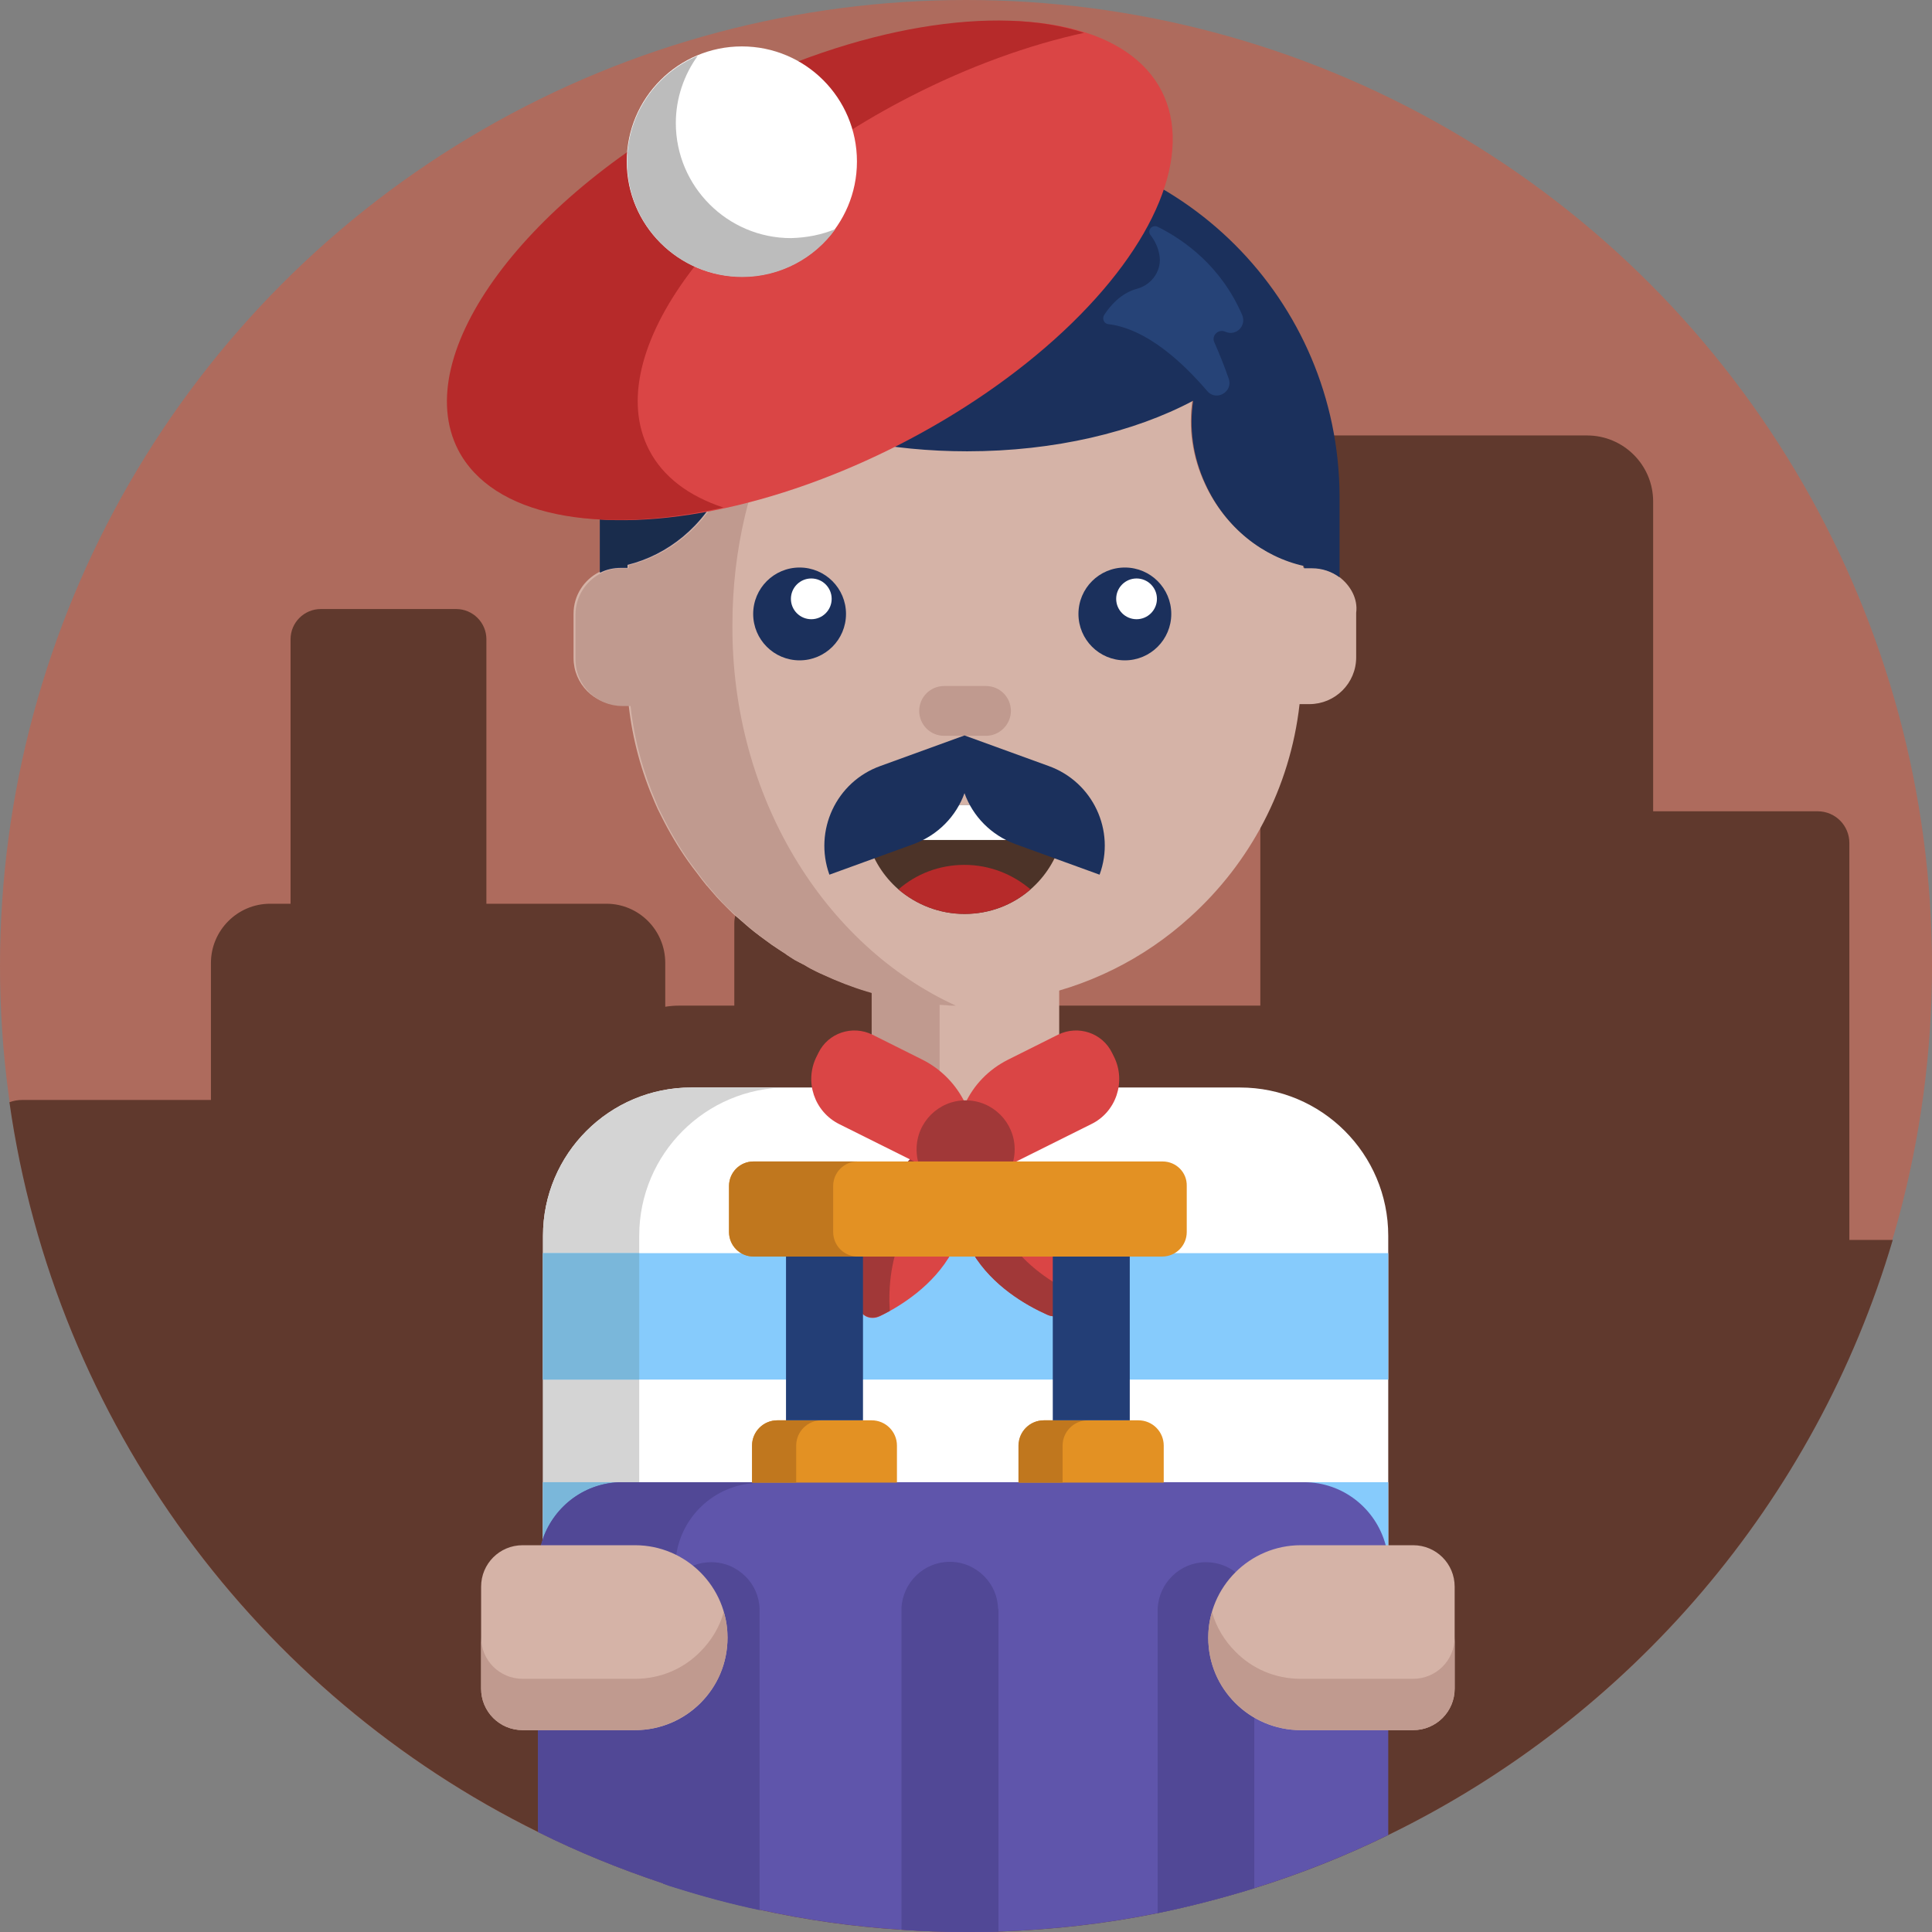 <?xml version="1.0" encoding="utf-8"?>
<!-- Generator: Adobe Illustrator 22.0.1, SVG Export Plug-In . SVG Version: 6.00 Build 0)  -->
<svg version="1.1" xmlns="http://www.w3.org/2000/svg" xmlns:xlink="http://www.w3.org/1999/xlink" x="0px" y="0px"
	 viewBox="0 0 512 512" style="enable-background:new 0 0 512 512;" xml:space="preserve">
<rect x="0" y="0" width="512" height="512" fill="#808080" stroke="none"/>
<style type="text/css">
	.st0{fill:#E9B12D;}
	.st1{fill:#A9E7D8;}
	.st2{fill:#76CFB1;}
	.st3{fill:#AE6B5D;}
	.st4{fill:#7770D3;}
	.st5{fill:#5BA0F5;}
	.st6{fill:#DA4545;}
	.st7{fill:#89CCFC;}
	.st8{fill:#CD462A;}
	.st9{fill:#514896;}
	.st10{fill:#5493A0;}
	.st11{fill:#CC6B5C;}
	.st12{fill:#62AA8D;}
	.st13{fill:#8ABAAB;}
	.st14{fill:#C3791F;}
	.st15{fill:#E39123;}
	.st16{fill:#FFFFFF;}
	.st17{fill:none;stroke:#FFFFFF;stroke-width:10;stroke-linecap:round;stroke-miterlimit:10;}
	.st18{fill:none;stroke:#5F55AB;stroke-width:10;stroke-linecap:round;stroke-miterlimit:10;}
	.st19{fill:#A9671C;}
	.st20{fill:#D5B3A7;}
	.st21{fill:#C09A8F;}
	.st22{fill:#487F87;}
	.st23{fill:#1B305C;}
	.st24{fill:#172945;}
	.st25{fill:none;}
	.st26{fill:#B62A2A;}
	.st27{fill:#325859;}
	.st28{fill:#3F6E71;}
	.st29{fill:#284646;}
	.st30{fill:#8F2727;}
	.st31{fill:#29477C;}
	.st32{fill:#5B9BEE;}
	.st33{fill:#487FDE;}
	.st34{fill:#CD9829;}
	.st35{fill:#9F2A2A;}
	.st36{fill:#4C3328;}
	.st37{fill:#E8B94A;}
	.st38{fill:#DDF8F1;}
	.st39{fill:#3E2A22;}
	.st40{fill:#D3A971;}
	.st41{fill:#C79A5B;}
	.st42{fill:#233E76;}
	.st43{fill:#21395F;}
	.st44{fill:#487D82;}
	.st45{fill:none;stroke:#C79A5B;stroke-width:10;stroke-linecap:round;stroke-miterlimit:10;}
	.st46{fill:#5E3E31;}
	.st47{fill:#AC3939;}
	.st48{fill:#CA9628;}
	.st49{fill:#AF8F88;}
	.st50{fill:#815048;}
	.st51{fill:#6F4232;}
	.st52{fill:#5F55AB;}
	.st53{fill:#192A48;}
	.st54{fill:#152336;}
	.st55{fill:#192B49;}
	.st56{fill:#264173;}
	.st57{fill:#B06F1E;}
	.st58{fill:#4E88C0;}
	.st59{fill:#83C3F1;}
	.st60{fill:#CF9929;}
	.st61{fill:none;stroke:#FFFFFF;stroke-width:10;stroke-linecap:round;stroke-linejoin:round;stroke-miterlimit:10;}
	.st62{fill:#EAC262;}
	.st63{fill:#D6D5D4;}
	.st64{fill:#6BBA9B;}
	.st65{fill:#63AA8F;}
	.st66{fill:none;stroke:#3E2A22;stroke-width:10;stroke-linecap:round;stroke-miterlimit:10;}
	.st67{fill:#CA7D1F;}
	.st68{fill:#213B64;}
	.st69{fill:#CDF8EC;}
	.st70{fill:#C59125;}
	.st71{fill:none;stroke:#C09A8F;stroke-width:10;stroke-linecap:round;stroke-miterlimit:10;}
	.st72{fill:#32579B;}
	.st73{fill:#172843;}
	.st74{fill:#D66767;}
	.st75{fill:#A74949;}
	.st76{fill:#EBC76F;}
	.st77{fill:#7A4940;}
	.st78{fill:#182A48;}
	.st79{fill:none;stroke:#A0794A;stroke-width:10;stroke-linecap:round;stroke-miterlimit:10;}
	.st80{fill:#C37A20;}
	.st81{fill:#D26D5C;}
	.st82{fill:#A45752;}
	.st83{fill:#284579;}
	.st84{fill:#88C7F4;}
	.st85{fill:#6EB6F0;}
	.st86{fill:#32221E;}
	.st87{fill:#E7A6A6;}
	.st88{fill:#C59191;}
	.st89{fill:#AA3B3B;}
	.st90{fill:#B83E3E;}
	.st91{fill:none;stroke:#5F55A9;stroke-width:10;stroke-linecap:round;stroke-miterlimit:10;}
	.st92{fill:#963838;}
	.st93{fill:#402B25;}
	.st94{fill:#6B6ABA;}
	.st95{fill:#BABABA;}
	.st96{fill:#D1D1D1;}
	.st97{fill:#264377;}
	.st98{fill:#A19BF5;}
	.st99{fill:#3C2A21;}
	.st100{fill:none;stroke:#4C3328;stroke-width:10;stroke-linecap:round;stroke-miterlimit:10;}
	.st101{fill:#C1781F;}
	.st102{fill:#E3A147;}
	.st103{fill:#F2D2A1;}
	.st104{fill:#4F372D;}
	.st105{fill:none;stroke:#DA4545;stroke-width:10;stroke-linecap:round;stroke-miterlimit:10;}
	.st106{fill:#AA3928;}
	.st107{fill:#8C2C22;}
	.st108{fill:#BF4336;}
	.st109{fill:#5797D4;}
	.st110{fill:#CFCFCF;}
	.st111{fill:#613A2E;}
	.st112{fill:none;stroke:#B18653;stroke-width:10;stroke-linecap:round;stroke-miterlimit:10;}
	.st113{fill:#B13B3B;}
	.st114{fill:#16263A;}
	.st115{fill:none;stroke:#16263A;stroke-width:10;stroke-miterlimit:10;}
	.st116{fill:#C87D20;}
	.st117{fill:#E4F0FD;}
	.st118{fill:#AA3737;}
	.st119{fill:#BF771F;}
	.st120{fill:none;stroke:#CD462A;stroke-width:10;stroke-linejoin:round;stroke-miterlimit:10;}
	.st121{fill:#5696D2;}
	.st122{fill:#C0771E;}
	.st123{fill:#9B5F1B;}
	.st124{fill:#A83A29;}
	.st125{fill:#E7A74F;}
	.st126{fill:#C9924C;}
	.st127{fill:#C58E48;}
	.st128{fill:#BE8844;}
	.st129{fill:#916939;}
	.st130{fill:#264275;}
	.st131{fill:#253F65;}
	.st132{fill:#182A45;}
	.st133{fill:#162336;}
	.st134{fill:#93C7B7;}
	.st135{fill:#E6A4A4;}
	.st136{fill:#B06B1D;}
	.st137{fill:#484185;}
	.st138{fill:#DB6E6E;}
	.st139{fill:#6BBA9A;}
	.st140{fill:#CACCCC;}
	.st141{fill:#D4D4D4;}
	.st142{fill:#A98881;}
	.st143{fill:#213A62;}
	.st144{fill:#A2837D;}
	.st145{fill:#6FB8F4;}
	.st146{fill:#9B9E9E;}
	.st147{fill:#B2B3B3;}
	.st148{fill:#20385D;}
	.st149{fill:#335AA8;}
	.st150{fill:#BCE7FD;}
	.st151{fill:#3B2921;}
	.st152{fill:#AD3C3C;}
	.st153{fill:#9D3838;}
	.st154{fill:#603F33;}
	.st155{fill:#4D868B;}
	.st156{fill:#A2DDFD;}
	.st157{fill:#ECB6B6;}
	.st158{fill:#E8A346;}
	.st159{fill:#514C94;}
	.st160{fill:#D2F1E8;}
	.st161{fill:#BDD6CE;}
	.st162{fill:#B93B29;}
	.st163{fill:#E0AD70;}
	.st164{fill:#C57C21;}
	.st165{fill:#EDA34A;}
	.st166{fill:#2F538F;}
	.st167{fill:#2B4B78;}
	.st168{fill:#65AF91;}
	.st169{fill:#A7CEFC;}
	.st170{fill:#98BDE2;}
	.st171{fill:#CFE5F7;}
	.st172{fill:#5492CD;}
	.st173{fill:#97CCBC;}
	.st174{fill:#5491CA;}
	.st175{fill:#EDC563;}
	.st176{fill:#423C79;}
	.st177{fill:#D3B1A5;}
	.st178{fill:#BE988D;}
	.st179{fill:#A7E5D6;}
	.st180{fill:#F2FFF9;}
	.st181{fill:#D64545;}
	.st182{fill:#A73B3B;}
	.st183{fill:#15233A;}
	.st184{fill:none;stroke:#BE988D;stroke-width:10;stroke-linecap:round;stroke-miterlimit:10;}
	.st185{fill:#AF3A29;}
	.st186{fill:#FAF9FF;}
	.st187{fill:#CACACC;}
	.st188{fill:#372720;}
	.st189{fill:#3F2C26;}
	.st190{fill:#2D201C;}
	.st191{fill:#3D6D6F;}
	.st192{fill:#5B54A8;}
	.st193{fill:#325799;}
	.st194{fill:#E8C26E;}
	.st195{fill:#254784;}
	.st196{fill:#5696D4;}
	.st197{fill:#4F8AB6;}
	.st198{fill:#5FA4AC;}
	.st199{fill:#AA3524;}
	.st200{fill:#D15F4D;}
	.st201{fill:#2B294C;}
	.st202{fill:#A43A2A;}
	.st203{fill:#E7AE2D;}
	.st204{fill:#CD9729;}
	.st205{fill:none;stroke:#AA8253;stroke-width:10;stroke-linecap:round;stroke-miterlimit:10;}
	.st206{fill:none;stroke:#E18F23;stroke-width:10;stroke-linecap:round;stroke-linejoin:round;stroke-miterlimit:10;}
	.st207{fill:#CF9828;}
	.st208{fill:#B88926;}
	.st209{fill:#A17623;}
	.st210{fill:#96CCBC;}
	.st211{fill:#CF9A2A;}
	.st212{fill:#C57B20;}
	.st213{fill:#C7F1E6;}
	.st214{fill:#DC6363;}
	.st215{fill:#E89F9F;}
	.st216{fill:#C88C8C;}
	.st217{fill:#C16E6E;}
	.st218{fill:#A46060;}
	.st219{fill:#AA3626;}
	.st220{fill:#87EDC4;}
	.st221{fill:#D86552;}
	.st222{fill:#BC7620;}
	.st223{fill:#BA741E;}
	.st224{fill:#8F8CE3;}
	.st225{fill:#3A2820;}
	.st226{fill:#AC7060;}
	.st227{fill:#915F55;}
	.st228{fill:#49332A;}
	.st229{fill:#2D1F1B;}
	.st230{fill:#69B7BE;}
	.st231{fill:#D6D6D6;}
	.st232{fill:#B8B8B8;}
	.st233{fill:#CACACA;}
	.st234{fill:#467B80;}
	.st235{fill:#C2EDE2;}
	.st236{fill:#A9574F;}
	.st237{fill:#5595D2;}
	.st238{fill:#955949;}
	.st239{fill:#7E4B42;}
	.st240{fill:#89CCF1;}
	.st241{fill:#DD584A;}
	.st242{fill:#C18F26;}
	.st243{fill:#B33C2A;}
	.st244{fill:#D1A771;}
	.st245{fill:#B42A2A;}
	.st246{fill:#325797;}
	.st247{fill:#9F3529;}
	.st248{fill:#EDCE80;}
	.st249{fill:#F0DBAC;}
	.st250{fill:#CFB478;}
	.st251{fill:#D4C29B;}
	.st252{fill:#993939;}
	.st253{fill:#D1AFA3;}
	.st254{fill:#BC968B;}
	.st255{fill:none;stroke:#BC968B;stroke-width:10;stroke-linecap:round;stroke-miterlimit:10;}
	.st256{fill:#814C3C;}
	.st257{fill:#C0EBE0;}
	.st258{fill:#A5E3D4;}
	.st259{fill:#15243C;}
	.st260{fill:#443E79;}
	.st261{fill:#F0FFF7;}
	.st262{fill:#9A764B;}
	.st263{fill:#826443;}
	.st264{fill:#D9AA74;}
	.st265{fill:#5DA186;}
	.st266{fill:#68B596;}
	.st267{fill:#E5C6BE;}
	.st268{fill:#D3B6B1;}
	.st269{fill:none;stroke:#BAA09C;stroke-width:10;stroke-linecap:round;stroke-miterlimit:10;}
	.st270{fill:#F4D78F;}
	.st271{fill:#20385F;}
	.st272{fill:#BA8727;}
	.st273{fill:#5A9C82;}
	.st274{fill:none;stroke:#E39123;stroke-width:10;stroke-linecap:round;stroke-linejoin:round;stroke-miterlimit:10;}
	.st275{fill:#60392D;}
	.st276{fill:#CCCCCC;}
	.st277{fill:#844F3E;}
	.st278{fill:#F3FFFB;}
	.st279{fill:#365E60;}
	.st280{fill:#D84545;}
	.st281{fill:#A83B3B;}
	.st282{fill:#253F70;}
	.st283{fill:#EAADAD;}
	.st284{fill:#443E7C;}
	.st285{fill:#3D6B9F;}
	.st286{fill:#4274BC;}
	.st287{fill:#AF3827;}
	.st288{fill:#E59D9D;}
	.st289{fill:#C48989;}
	.st290{fill:none;stroke:#9B621A;stroke-width:10;stroke-linecap:round;stroke-linejoin:round;stroke-miterlimit:10;}
	.st291{fill:#213A5E;}
	.st292{fill:#2D507A;}
	.st293{fill:#528EC8;}
	.st294{fill:#EFD696;}
	.st295{fill:#D1BA87;}
	.st296{fill:#FDFCFC;}
	.st297{fill:#86CBFC;}
	.st298{fill:#7AB7DA;}
	.st299{fill:#192C4C;}
	.st300{fill:#BCBCBC;}
	.st301{fill:#A13838;}
	.st302{fill:#75BDF6;}
	.st303{fill:#D0B1AA;}
	.st304{fill:#142233;}
	.st305{fill:#E6C4BB;}
	.st306{fill:#BDBDBD;}
	.st307{fill:#E8A192;}
	.st308{fill:#A43939;}
	.st309{fill:#162640;}
	.st310{fill:#27457C;}
	.st311{fill:#EFBE5E;}
	.st312{fill:#87EDC5;}
	.st313{fill:#A03838;}
	.st314{fill:#833232;}
	.st315{fill:#47417F;}
	.st316{fill:none;stroke:#915F55;stroke-width:10;stroke-linecap:round;stroke-miterlimit:10;}
	.st317{fill:#BC8B25;}
	.st318{fill:#473129;}
	.st319{fill:#67B394;}
	.st320{fill:#599A80;}
	.st321{fill:#B13D3D;}
</style>
<g id="BULINE">
	<circle id="XMLID_1274_" class="st3" cx="256" cy="256" r="256"/>
	<g>
	</g>
</g>
<g id="Icons">
	<g id="XMLID_3794_">
		<g id="XMLID_1729_">
			<path id="XMLID_2180_" class="st275" d="M501.6,328.6C481.1,398,432,455.1,367.9,486.3c-11.4,5.6-23.3,10.3-35.5,14.1
				c-8.4,2.6-16.9,4.8-25.6,6.6c-13.7,2.8-27.8,4.4-42.2,4.9c-2.8,0.1-5.7,0.1-8.6,0.1c-5.7,0-11.4-0.2-17.1-0.6
				c-12.8-0.8-25.4-2.6-37.6-5.3c-7.6-1.6-15-3.6-22.3-5.9c-1.1-0.3-2.2-0.7-3.3-1.1c-11.4-3.8-22.5-8.3-33.1-13.6
				C68.4,448.9,14.6,377.2,2.5,292.1c1.1-0.4,2.2-0.6,3.4-0.6h50v-36.3c0-8.6,7-15.7,15.7-15.7H77v-70.1c0-4.4,3.6-8,8-8h35.9
				c4.4,0,8,3.6,8,8v70.1h31.8c8.6,0,15.6,7,15.6,15.7v11.6c1.2-0.2,2.5-0.3,3.8-0.3h14.5v-21.8c0-0.8,0.1-1.5,0.3-2.2
				c1-3.3,4-5.8,7.7-5.8h35.9c0.4,0,0.7,0,1,0.1c1.5,0.2,3,0.8,4.1,1.8c0,0,0.1,0.1,0.1,0.1c0.5,0.4,0.9,0.8,1.2,1.3
				c1,1.3,1.6,3,1.6,4.7v21.8H334V132.9c0-9.6,7.8-17.5,17.5-17.5h69.1c9.6,0,17.5,7.8,17.5,17.5v82.1h43.6c4.7,0,8.4,3.8,8.4,8.4
				v105.2H501.6z"/>
			<path id="XMLID_1905_" class="st16" d="M367.9,453.2h-224V327.5c0-21.7,17.6-39.3,39.3-39.3h145.4c21.7,0,39.3,17.6,39.3,39.3
				V453.2z"/>
			<path id="XMLID_1904_" class="st141" d="M208.7,288.2c-21.7,0-39.3,17.6-39.3,39.3v125.8h-25.5V327.5c0-21.7,17.6-39.3,39.3-39.3
				H208.7z"/>
			<rect id="XMLID_1903_" x="143.9" y="332.1" class="st297" width="224" height="33.5"/>
			<rect id="XMLID_1902_" x="143.9" y="392.8" class="st297" width="224" height="33.5"/>
			<rect id="XMLID_1901_" x="143.9" y="332.1" class="st298" width="25.5" height="33.5"/>
			<rect id="XMLID_1900_" x="143.9" y="392.8" class="st298" width="25.5" height="33.5"/>
			<path id="XMLID_1899_" class="st20" d="M262.4,304.6h-12.7c-10.1,0-18.3-8.2-18.3-18.3V256c0-10.1,8.2-18.3,18.3-18.3h12.7
				c10.1,0,18.3,8.2,18.3,18.3v30.2C280.7,296.4,272.5,304.6,262.4,304.6z"/>
			<path id="XMLID_1898_" class="st21" d="M264.7,304.4c-0.9,0.1-1.7,0.2-2.6,0.2h-12.7c-10.1,0-18.4-8.2-18.4-18.4V256
				c0-10.1,8.2-18.4,18.4-18.4h12.7c0.9,0,1.8,0.1,2.6,0.2c-8.9,1.3-15.7,8.9-15.7,18.2v30.2C249,295.5,255.8,303.1,264.7,304.4z"/>
			<path id="XMLID_1897_" class="st20" d="M354.8,152.8c-2.1-1.5-4.6-2.4-7.3-2.4h-2.1v-0.6c-10.8-2.4-20.8-10.1-26.1-21.6
				c-3.4-7.3-4.4-15-3.3-22.2c-15.6,8.3-36.6,13.4-59.9,13.4c-20.3,0-38.9-3.9-53.7-10.4c-2.7-1.2-5.3-2.5-7.8-3.9
				c1.3,7.4,0.3,15.5-3.2,23c-5.2,11.2-14.8,18.8-25.3,21.4v0.8h-1.7c-2,0-3.9,0.5-5.6,1.3c-4,2-6.8,6.2-6.8,11v11.8
				c0,6.8,5.5,12.4,12.4,12.4h2.2c1,9.1,3.4,17.8,6.9,25.8c0.3,0.6,0.5,1.2,0.8,1.8c0.3,0.6,0.6,1.2,0.9,1.8
				c2.1,4.2,4.5,8.3,7.2,12.1c0.8,1.1,1.6,2.2,2.4,3.2c0.4,0.5,0.8,1.1,1.2,1.6c0.4,0.5,0.8,1,1.2,1.5c0,0,0,0.1,0.1,0.1
				c0.4,0.5,0.9,1,1.3,1.5c0.4,0.5,0.9,1,1.3,1.5c0.9,1,1.8,1.9,2.8,2.9c0.9,0.9,1.9,1.9,2.9,2.7c0.5,0.4,1,0.9,1.5,1.3
				c0.5,0.4,1,0.9,1.5,1.3c1.8,1.5,3.6,2.8,5.4,4.1c0.4,0.3,0.8,0.6,1.3,0.9c0.5,0.3,1,0.7,1.5,1c0.5,0.3,0.9,0.6,1.4,0.9
				c0.1,0.1,0.2,0.1,0.2,0.2c0.5,0.3,1.1,0.6,1.6,1c0,0,0.1,0,0.1,0.1c0.4,0.2,0.9,0.5,1.3,0.7c0.3,0.1,0.5,0.3,0.8,0.4
				c0.4,0.2,0.9,0.5,1.3,0.7c0,0,0.1,0,0.1,0.1c0.5,0.3,1,0.5,1.5,0.8c0.5,0.3,1.1,0.5,1.6,0.8c0.4,0.2,0.8,0.4,1.1,0.5
				c3.7,1.7,7.5,3.2,11.5,4.4c0.5,0.1,0.9,0.3,1.4,0.4c0.6,0.2,1.2,0.3,1.8,0.5c0.3,0.1,0.6,0.2,0.9,0.2c0.5,0.1,1,0.2,1.5,0.3
				c0.1,0,0.2,0.1,0.3,0.1c0.6,0.1,1.2,0.3,1.7,0.4c0.2,0,0.4,0.1,0.6,0.1c0.5,0.1,0.9,0.2,1.4,0.3c0.4,0.1,0.8,0.1,1.2,0.2
				c0.2,0,0.4,0.1,0.6,0.1c0.4,0.1,0.8,0.1,1.2,0.2c0.5,0.1,1,0.1,1.5,0.2c0.2,0,0.5,0.1,0.7,0.1c0.4,0.1,0.8,0.1,1.2,0.1
				c0.4,0.1,0.7,0.1,1.1,0.1c0.3,0,0.6,0.1,1,0.1c0.4,0,0.8,0.1,1.2,0.1c0.6,0.1,1.2,0.1,1.9,0.1c0.4,0,0.9,0,1.4,0.1
				c0.4,0,0.9,0,1.3,0c0.7,0,1.4,0,2.2,0c2,0,4.1-0.1,6.1-0.2c0.5,0,0.9-0.1,1.3-0.1c0.3,0,0.6-0.1,1-0.1c0.6-0.1,1.2-0.1,1.8-0.2
				c0.5,0,0.9-0.1,1.4-0.2c0.2,0,0.4-0.1,0.7-0.1c0.5-0.1,1-0.1,1.5-0.2c0.7-0.1,1.5-0.2,2.2-0.4h0c16.7-3,31.8-10.6,43.9-21.6
				c15.9-14.3,26.6-34.2,29.1-56.5h2.6c6.8,0,12.4-5.5,12.4-12.4v-11.8C359.9,158.7,357.9,155.1,354.8,152.8z"/>
			<path id="XMLID_1896_" class="st21" d="M253.3,266.5c-0.3,0-0.6,0-0.9,0c-0.5,0-0.9,0-1.4-0.1c-0.6,0-1.3-0.1-1.9-0.1
				c-0.4,0-0.8-0.1-1.2-0.1c-0.3,0-0.6-0.1-1-0.1c-0.4,0-0.7-0.1-1.1-0.1c-0.4,0-0.8-0.1-1.2-0.1c-0.2,0-0.5-0.1-0.7-0.1
				c-0.5-0.1-1-0.1-1.5-0.2c-0.4-0.1-0.8-0.1-1.2-0.2c-0.2,0-0.4-0.1-0.6-0.1c-0.4-0.1-0.8-0.1-1.2-0.2c-0.5-0.1-0.9-0.2-1.4-0.3
				c-0.2,0-0.4-0.1-0.6-0.1c-0.6-0.1-1.2-0.2-1.7-0.4c-0.1,0-0.2,0-0.3-0.1c-0.5-0.1-1-0.2-1.5-0.3c-0.3-0.1-0.6-0.2-0.9-0.2
				c-0.6-0.2-1.2-0.3-1.8-0.5c-0.5-0.1-0.9-0.3-1.4-0.4c-4-1.2-7.8-2.7-11.5-4.4c-0.4-0.2-0.8-0.4-1.1-0.5c-0.6-0.3-1.1-0.5-1.6-0.8
				c-0.5-0.2-1-0.5-1.5-0.8c0,0-0.1,0-0.1-0.1c-0.4-0.2-0.9-0.5-1.3-0.7c-0.3-0.1-0.5-0.3-0.8-0.4c-0.4-0.2-0.9-0.5-1.3-0.7
				c0,0-0.1,0-0.1-0.1c-0.5-0.3-1.1-0.6-1.6-1c-0.1-0.1-0.2-0.1-0.2-0.2c-0.5-0.3-0.9-0.6-1.4-0.9c-0.5-0.3-1-0.7-1.5-1
				c-0.4-0.3-0.8-0.6-1.3-0.9c-1.9-1.3-3.7-2.7-5.4-4.1c-0.5-0.4-1-0.9-1.5-1.3c-0.5-0.4-1-0.9-1.5-1.3c-1-0.9-2-1.8-2.9-2.7
				c-1-0.9-1.9-1.9-2.8-2.9c-0.5-0.5-0.9-1-1.3-1.5c-0.4-0.5-0.9-1-1.3-1.5c0,0,0,0-0.1-0.1c-0.4-0.5-0.8-1-1.2-1.5
				c-0.4-0.5-0.8-1-1.2-1.6c-0.8-1.1-1.6-2.1-2.4-3.2c-2.7-3.8-5.1-7.9-7.2-12.1c-0.3-0.6-0.6-1.2-0.9-1.8c-0.3-0.6-0.6-1.2-0.8-1.8
				c-3.5-8.1-5.9-16.7-6.9-25.8h-2.2c-6.8,0-12.4-5.5-12.4-12.4v-11.8c0-4.8,2.8-9,6.8-11c1.7-0.9,3.6-1.3,5.6-1.3h1.7v-0.8
				c10.6-2.6,20.2-10.2,25.3-21.4c3.5-7.6,4.4-15.6,3.2-23c2.5,1.4,5,2.7,7.8,3.9c1.3,0.6,2.6,1.1,3.9,1.6
				c-8.1,16-12.7,34.7-12.7,54.6C193.8,211.2,218.5,250.6,253.3,266.5z"/>
			<path id="XMLID_1895_" class="st23" d="M260.7,37.3h-7.6c-52,0-94.1,42.1-94.1,94.1v20.4c1.7-0.9,3.6-1.3,5.6-1.3h1.7v-0.8
				c10.6-2.6,20.2-10.2,25.3-21.4c3.5-7.6,4.4-15.6,3.2-23c2.5,1.4,5,2.7,7.8,3.9c14.8,6.5,33.4,10.4,53.7,10.4
				c23.2,0,44.3-5.1,59.9-13.4c-1.1,7.2-0.1,14.9,3.3,22.2c5.3,11.5,15.2,19.2,26.1,21.6v0.6h2.1c2.7,0,5.3,0.9,7.3,2.4v-21.5
				C354.8,79.4,312.7,37.3,260.7,37.3z"/>
			<path id="XMLID_1894_" class="st299" d="M287,41c-34.1,9.9-60.3,38.6-66.4,74.1c-6.4-1.6-12.5-3.7-18-6.1
				c-2.7-1.2-5.3-2.5-7.8-3.9c1.3,7.4,0.3,15.5-3.2,23c-5.2,11.2-14.8,18.8-25.3,21.4v0.8h-1.7c-2,0-3.9,0.5-5.6,1.3v-20.4
				c0-52,42.1-94.1,94.1-94.1h7.6C269.8,37.3,278.7,38.6,287,41z"/>
			<circle id="XMLID_1893_" class="st23" cx="211.9" cy="162.7" r="12.3"/>
			<circle id="XMLID_1892_" class="st16" cx="215" cy="158.7" r="5.4"/>
			<circle id="XMLID_1890_" class="st23" cx="298.1" cy="162.7" r="12.3"/>
			<circle id="XMLID_1889_" class="st16" cx="301.2" cy="158.7" r="5.4"/>
			<path id="XMLID_1888_" class="st21" d="M261.3,195h-11.1c-3.7,0-6.6-3-6.6-6.6v0c0-3.7,3-6.6,6.6-6.6h11.1c3.7,0,6.6,3,6.6,6.6v0
				C267.9,192,264.9,195,261.3,195z"/>
			
				<ellipse id="XMLID_1887_" transform="matrix(0.89 -0.456 0.456 0.89 -8.983 105.996)" class="st6" cx="215" cy="71.6" rx="104.3" ry="51.7"/>
			<path id="XMLID_1886_" class="st26" d="M287.3,8.7c-14.7,3.2-30.5,8.9-46.1,16.9c-51.3,26.3-82.3,68.2-69.2,93.6
				c3.7,7.2,10.6,12.3,19.7,15.3c-33.4,7.4-61.2,2.3-70.3-15.3c-13-25.4,18-67.3,69.2-93.6C227.2,6.8,264.3,1.1,287.3,8.7z"/>
			<circle id="XMLID_1883_" class="st16" cx="196.6" cy="42.8" r="30.5"/>
			<path id="XMLID_1882_" class="st300" d="M221.4,60.7c-5.5,7.7-14.6,12.7-24.7,12.7c-16.8,0-30.5-13.6-30.5-30.5
				c0-12.7,7.7-23.5,18.7-28.1c-3.6,5-5.8,11.2-5.8,17.8c0,16.8,13.7,30.5,30.5,30.5C213.8,63,217.8,62.2,221.4,60.7z"/>
			<path id="XMLID_1881_" class="st6" d="M252.3,331.8c-4.9,8.9-13.6,14.3-19.1,17c-2.7,1.3-5.5-0.2-5.8-3.2
				c-0.7-6.1-0.7-16.3,4.2-25.2c7.5-13.7,18.3-22.3,24-19.1C261.3,304.4,259.8,318.1,252.3,331.8z"/>
			<path id="XMLID_1880_" class="st301" d="M235.8,347.4c-0.9,0.5-1.8,1-2.6,1.3c-2.7,1.3-5.5-0.2-5.8-3.2
				c-0.7-6.1-0.7-16.3,4.2-25.2c7.5-13.7,18.3-22.3,24-19.1c1.5,0.8,2.6,2.5,3.1,4.6c-5.7,2-13,9.2-18.5,19.2
				C236,332.7,235.4,341.3,235.8,347.4z"/>
			<path id="XMLID_1879_" class="st6" d="M278.1,320c5.2,8.7,5.5,19,5.1,25c-0.2,3-2.9,4.7-5.7,3.4c-5.6-2.5-14.4-7.6-19.7-16.3
				c-8-13.4-10-27-4.4-30.4S270,306.5,278.1,320z"/>
			<path id="XMLID_1878_" class="st301" d="M283.3,342.1c0,1-0.1,2-0.1,2.9c-0.2,3-2.9,4.7-5.7,3.4c-5.6-2.5-14.5-7.6-19.7-16.3
				c-8-13.4-10-27-4.4-30.4c1.5-0.9,3.4-1,5.6-0.3c-1.2,5.9,1.4,15.8,7.3,25.7C270.7,334.5,277.8,339.3,283.3,342.1z"/>
			<path id="XMLID_1877_" class="st6" d="M295.2,280l-0.5-1c-2.6-5.3-9-7.4-14.3-4.8l-13.2,6.6c-5.2,2.6-9.1,6.7-11.4,11.6
				c-2.3-4.8-6.2-9-11.4-11.6l-13.2-6.6c-5.3-2.6-11.7-0.5-14.3,4.8l-0.5,1c-3.3,6.6-0.6,14.6,6,17.9l33.3,16.6
				c0-0.1,0.1-0.2,0.1-0.3c0,0.1,0.1,0.2,0.1,0.3l33.3-16.6C295.8,294.7,298.5,286.6,295.2,280z"/>
			<circle id="XMLID_1875_" class="st301" cx="255.9" cy="304.6" r="13"/>
			<g id="XMLID_1870_">
				<path id="XMLID_1874_" class="st36" d="M279.9,213.3c1.3,0,2.3,1,2.3,2.3l0,0c0,2.4-0.3,4.8-0.9,7c-1.4,5.2-4.3,9.7-8.2,13.1
					c-4.7,4.1-10.8,6.5-17.5,6.5c-6.7,0-12.8-2.5-17.5-6.5c-3.9-3.4-6.8-7.9-8.2-13.1c-0.6-2.2-0.9-4.6-0.9-7l0,0
					c0-1.3,1-2.3,2.3-2.3H279.9z"/>
				<path id="XMLID_1872_" class="st26" d="M273.1,235.7c-4.7,4.1-10.8,6.5-17.5,6.5c-6.7,0-12.8-2.5-17.5-6.5
					c4.7-4.1,10.8-6.5,17.5-6.5C262.3,229.2,268.4,231.7,273.1,235.7z"/>
				<path id="XMLID_1871_" class="st16" d="M279.9,213.3c1.3,0,2.3,1,2.3,2.3l0,0c0,2.4-0.3,4.8-0.9,7h-51.4c-0.6-2.2-0.9-4.6-0.9-7
					l0,0c0-1.3,1-2.3,2.3-2.3H279.9z"/>
			</g>
			<path id="XMLID_1869_" class="st23" d="M277.9,203l-22.3-8.1l0,0v0l0,0l0,0l0,0l-22.3,8.1c-11.7,4.2-17.7,17.1-13.5,28.8v0
				l22.3-8.1c6.5-2.4,11.3-7.4,13.5-13.5c2.2,6.1,7,11.1,13.5,13.5l22.3,8.1l0,0C295.7,220.1,289.6,207.2,277.9,203z"/>
			<g id="XMLID_1842_">
				<g id="XMLID_1863_">
					<path id="XMLID_2013_" class="st52" d="M367.9,415.3v71c-11.4,5.6-23.3,10.3-35.5,14.1c-8.4,2.6-16.9,4.8-25.6,6.6
						c-13.7,2.8-27.8,4.4-42.2,4.9c-2.8,0.1-5.7,0.1-8.6,0.1c-5.7,0-11.4-0.2-17.1-0.6c-12.8-0.8-25.4-2.6-37.6-5.3
						c-7.6-1.6-15-3.6-22.3-5.9c-1.1-0.3-2.2-0.7-3.3-1.1c-11.4-3.8-22.5-8.3-33.1-13.6v-70.3c0-2,0.3-3.9,0.8-5.8
						c0.2-0.6,0.3-1.1,0.5-1.6c0,0,0,0,0-0.1c3.1-8.7,11.3-14.9,21-14.9h180.7c10.3,0,19,7,21.6,16.6
						C367.7,411.4,367.9,413.3,367.9,415.3z"/>
					<path id="XMLID_1960_" class="st9" d="M201.3,393c-11.2,0-20.5,8.3-22.1,19.1c-0.2,1.1-0.2,2.1-0.2,3.2v84.9
						c-1.1-0.3-2.2-0.7-3.3-1.1c-11.4-3.8-22.5-8.3-33.1-13.6v-70.3c0-2,0.3-3.9,0.8-5.8c0.2-0.6,0.3-1.1,0.5-1.6c0,0,0,0,0-0.1
						c3.1-8.7,11.3-14.9,21-14.9H201.3z"/>
					<path id="XMLID_1943_" class="st9" d="M332.4,426.8v73.6c-8.4,2.6-16.9,4.8-25.6,6.6v-80.2c0-0.2,0-0.4,0-0.5
						c0.3-6.8,5.9-12.3,12.8-12.3c3,0,5.7,1,7.9,2.7c0.4,0.3,0.8,0.7,1.2,1.1c2.2,2.2,3.6,5.2,3.7,8.6
						C332.4,426.4,332.4,426.6,332.4,426.8z"/>
					<path id="XMLID_1929_" class="st9" d="M264.6,426.8v85.1c-2.8,0.1-5.7,0.1-8.6,0.1c-5.7,0-11.4-0.2-17.1-0.6v-84.7
						c0-0.2,0-0.4,0-0.5c0.3-6.8,5.9-12.3,12.8-12.3c3.5,0,6.7,1.4,9.1,3.8c2.2,2.2,3.6,5.2,3.7,8.6
						C264.6,426.4,264.6,426.6,264.6,426.8z"/>
					<path id="XMLID_1949_" class="st9" d="M201.3,426.8v79.4c-7.6-1.6-15-3.6-22.3-5.9c-1.1-0.3-2.2-0.7-3.3-1.1v-72.4
						c0-0.2,0-0.4,0-0.5c0.1-3.1,1.3-5.9,3.3-8.1c1.3-1.4,2.9-2.5,4.7-3.3c1.5-0.6,3.1-0.9,4.8-0.9c3.5,0,6.7,1.4,9.1,3.8
						c2.2,2.2,3.6,5.2,3.7,8.6C201.3,426.4,201.3,426.6,201.3,426.8z"/>
				</g>
				<path id="XMLID_1862_" class="st15" d="M231,376.4h-25c-3.7,0-6.7,3-6.7,6.7v9.8h38.4v-9.8C237.7,379.4,234.7,376.4,231,376.4z"
					/>
				<path id="XMLID_1861_" class="st122" d="M217.7,376.4c-3.7,0-6.7,3-6.7,6.7v9.8h-11.7v-9.8c0-3.7,3-6.7,6.7-6.7H217.7z"/>
				<path id="XMLID_1856_" class="st15" d="M301.7,376.4h-25c-3.7,0-6.7,3-6.7,6.7v9.8h38.4v-9.8
					C308.4,379.4,305.4,376.4,301.7,376.4z"/>
				<path id="XMLID_1855_" class="st122" d="M288.3,376.4c-3.7,0-6.7,3-6.7,6.7v9.8h-11.7v-9.8c0-3.7,3-6.7,6.7-6.7H288.3z"/>
				<rect id="XMLID_1852_" x="279" y="333" class="st42" width="20.4" height="43.4"/>
				<rect id="XMLID_1851_" x="208.3" y="333" class="st42" width="20.4" height="43.4"/>
				<path id="XMLID_1847_" class="st15" d="M308.1,307.8H199.7c-3.6,0-6.5,2.9-6.5,6.5v12.2c0,3.6,2.9,6.5,6.5,6.5h108.3
					c3.6,0,6.5-2.9,6.5-6.5v-12.2C314.6,310.7,311.7,307.8,308.1,307.8z"/>
				<path id="XMLID_1845_" class="st122" d="M227.3,333h-27.6c-3.6,0-6.5-2.9-6.5-6.5v-12.2c0-3.6,2.9-6.5,6.5-6.5h27.6
					c-3.6,0-6.5,2.9-6.5,6.5v12.2C220.8,330.1,223.7,333,227.3,333z"/>
			</g>
			<path id="XMLID_1813_" class="st20" d="M168.3,458.5h-29.8c-6.1,0-11-4.9-11-11v-27c0-6.1,4.9-11,11-11h29.8
				c13.5,0,24.5,11,24.5,24.5v0C192.8,447.5,181.9,458.5,168.3,458.5z"/>
			<path id="XMLID_1732_" class="st21" d="M192.8,434c0,6.8-2.7,12.9-7.2,17.3c-4.4,4.4-10.6,7.2-17.3,7.2h-29.8
				c-6.1,0-11-4.9-11-11v-13.6c0,6.1,4.9,11,11,11h29.8c6.8,0,12.9-2.7,17.3-7.2c2.9-2.9,5.1-6.5,6.2-10.5
				C192.5,429.4,192.8,431.7,192.8,434z"/>
			<path id="XMLID_1731_" class="st20" d="M344.7,458.5h29.8c6.1,0,11-4.9,11-11v-27c0-6.1-4.9-11-11-11h-29.8
				c-13.5,0-24.5,11-24.5,24.5v0C320.2,447.5,331.1,458.5,344.7,458.5z"/>
			<path id="XMLID_1730_" class="st21" d="M320.2,434c0,6.8,2.7,12.9,7.2,17.3c4.4,4.4,10.6,7.2,17.3,7.2h29.8c6.1,0,11-4.9,11-11
				v-13.6c0,6.1-4.9,11-11,11h-29.8c-6.8,0-12.9-2.7-17.3-7.2c-2.9-2.9-5.1-6.5-6.2-10.5C320.5,429.4,320.2,431.7,320.2,434z"/>
		</g>
		<path id="XMLID_1195_" class="st97" d="M306.8,60.1c7,3.5,16.8,10.4,22.4,23.4c1.2,2.9-1.7,5.7-4.5,4.4v0c-1.8-0.8-3.7,1-2.9,2.8
			c1.2,2.7,2.6,6.1,3.8,9.6c1.3,3.5-3.3,6.2-5.7,3.3c-6.5-7.6-16.1-16.5-26.2-17.7c-1.1-0.1-1.7-1.4-1.1-2.4c1.5-2.3,4.3-5.8,8.8-7
			c4-1.1,6.7-5.1,5.8-9.2c-0.3-1.6-1-3.3-2.3-5C303.9,61.1,305.3,59.4,306.8,60.1z"/>
	</g>
</g>
</svg>
